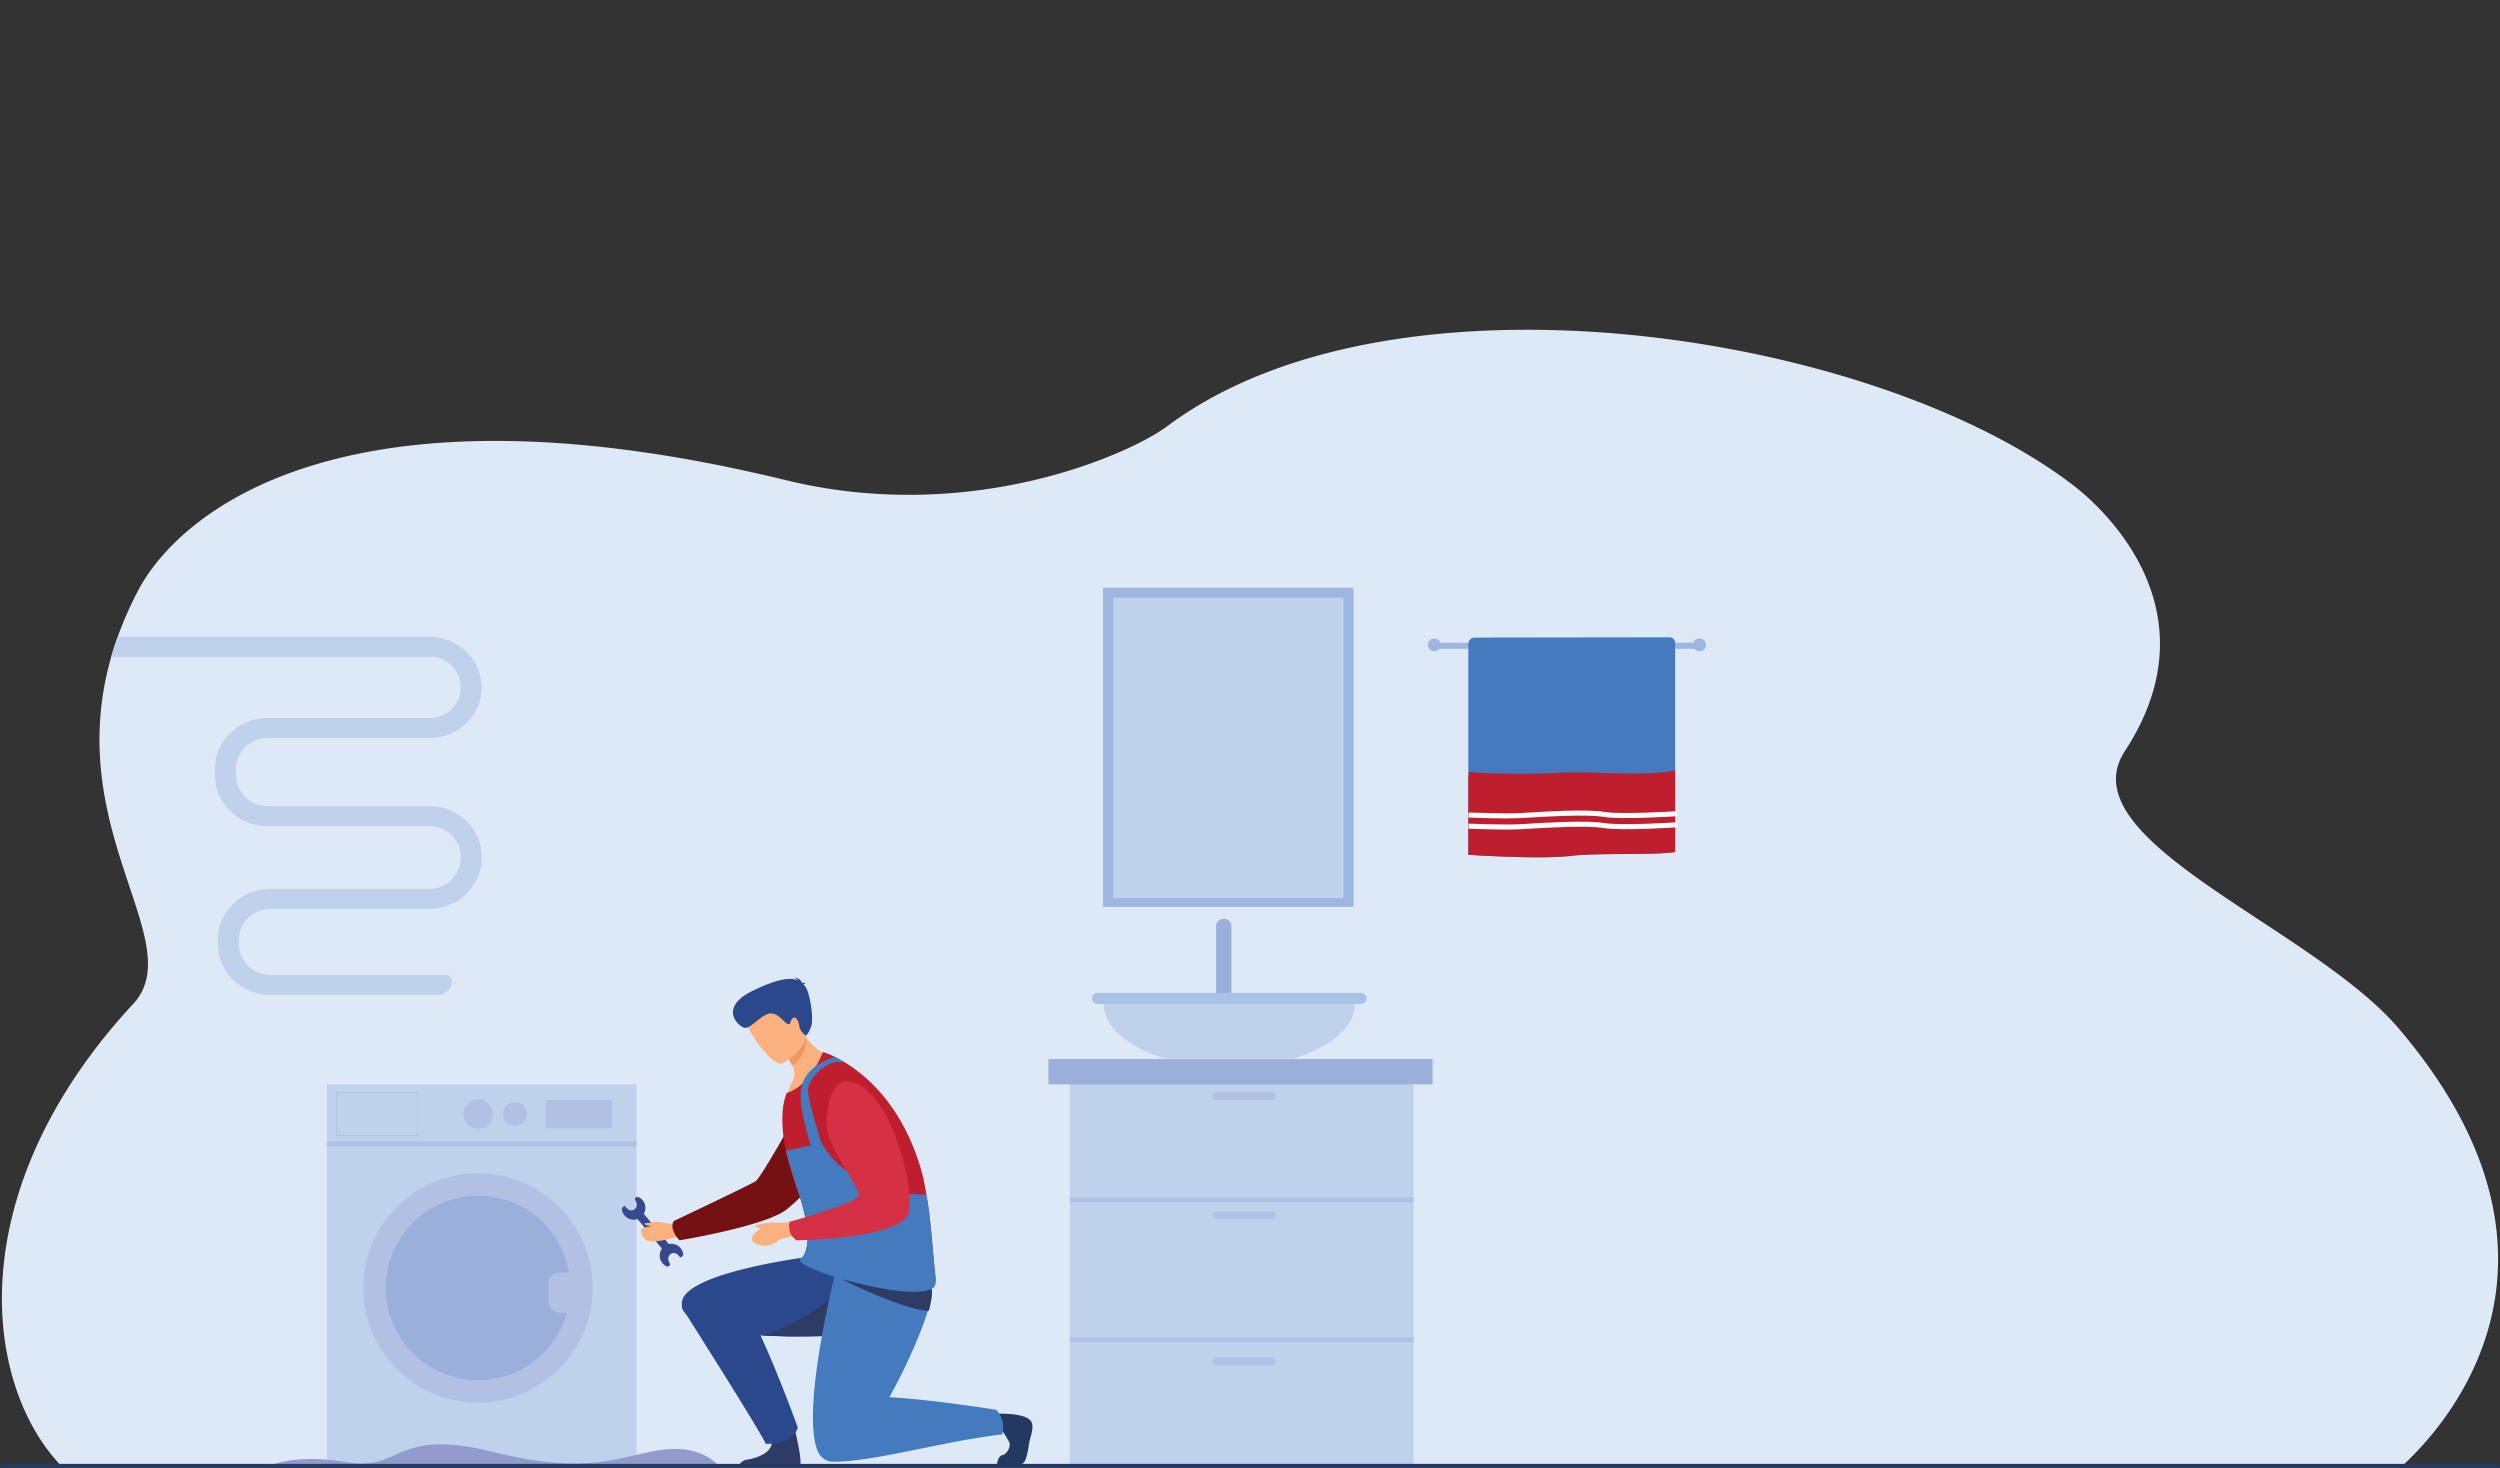 <svg id="Layer_1" data-name="Layer 1" xmlns="http://www.w3.org/2000/svg" viewBox="0 0 1048.01 615.36"><rect x="0" y="0" width="1048.01" height="615.36" fill="#333333" stroke="none"/><defs><style>.cls-1{fill:#dee9f7;}.cls-2{fill:#c0d1ec;}.cls-3{fill:#9fb6df;}.cls-4{fill:#447bbf;}.cls-5{fill:#be1e2d;}.cls-6{fill:#fff;}.cls-7{fill:#b2c1e3;}.cls-8{fill:#9ab0db;}.cls-9{fill:#a8c3e6;}.cls-10{fill:#919bce;}.cls-11{fill:#35498c;}.cls-12{fill:#fab17e;}.cls-13{fill:#751113;}.cls-14{fill:#2b488c;}.cls-15{fill:#2e3b65;}.cls-16{fill:#ee985e;}.cls-17{fill:#243962;}.cls-18{fill:#d63044;}</style></defs><path class="cls-1" d="M1006.18,615.33c-60,0-979.72.06-979.72,0C-7.23,581.17-17.15,499.62,55.81,420.87,82.54,392,11.63,336.72,57.66,248,75.15,214.26,145,156.3,329.4,201.28c78.4,19.12,144.92-11.42,159.65-22.44a164,164,0,0,1,27.11-16.32c101.48-49.1,276.8-17.83,353.32,41.19,10.85,8.37,60.16,51.65,21.29,111.14-24.54,37.56,78.28,73.44,114.81,116.33C1098.47,540.23,1007,613.91,1006.18,615.33Z"/><path class="cls-2" d="M201.92,359.16v.61c0,11.72-9.93,21.25-22.13,21.25H113.48c-7.36,0-13.36,5.75-13.36,12.82v2a13.13,13.13,0,0,0,13.36,12.83h73.21a2.69,2.69,0,0,1,2.7,2.69,5.74,5.74,0,0,1-5.73,5.73H113.48c-12.2,0-22.13-9.53-22.13-21.25v-2c0-11.71,9.93-21.24,22.13-21.24h66.31a13.11,13.11,0,0,0,13.36-12.83v-.61a13.12,13.12,0,0,0-13.36-12.83H112.25c-12.2,0-22.13-9.53-22.13-21.25v-2.84c0-11.72,9.93-21.25,22.13-21.25h67.54a12.84,12.84,0,1,0,0-25.66H46.63c.8-2.76,1.7-5.57,2.72-8.41H179.79c12.2,0,22.13,9.53,22.13,21.25s-9.93,21.24-22.13,21.24H112.25a13.11,13.11,0,0,0-13.36,12.83v2.84a13.12,13.12,0,0,0,13.36,12.84h67.54C192,337.92,201.92,347.45,201.92,359.16Z"/><rect class="cls-3" x="599.88" y="269.44" width="113.36" height="2.55"/><path class="cls-3" d="M598.57,270.34a2.69,2.69,0,1,1,2.69,2.69A2.69,2.69,0,0,1,598.57,270.34Z"/><path class="cls-3" d="M709.78,270.34a2.69,2.69,0,1,1,2.69,2.69A2.68,2.68,0,0,1,709.78,270.34Z"/><path class="cls-4" d="M702.23,269.51v87.65c-8.7,1.48-31.42.21-44.36,1.69s-42.34-.51-42.34-.51V269.91a2.64,2.64,0,0,1,2.63-2.63l81.72-.12A2.35,2.35,0,0,1,702.23,269.51Z"/><path class="cls-5" d="M702.23,323v34.14c-8.7,1.48-31.42.21-44.36,1.69s-42.34-.51-42.34-.51V325.49c.21-1.17.32-1.85.32-1.85a297.59,297.59,0,0,0,35.65.4C668.18,323,688.23,325.71,702.23,323Z"/><path class="cls-6" d="M631.43,343.08c-7.09,0-15.38-.34-15.85-.36l.09-2.12c.15,0,15.31.63,22.18.21l1.62-.1c8.32-.51,25.63-1.58,32.86-.38,7.44,1.24,30.37-.28,30.61-.29l.14,2.11c-1,.07-23.42,1.55-31.1.27-7-1.16-24.78-.06-32.38.41l-1.62.1C636.19,343,633.88,343.08,631.43,343.08Z"/><path class="cls-6" d="M631.43,347.75c-7.09,0-15.38-.34-15.85-.36l.09-2.12c.15,0,15.31.63,22.18.21l1.62-.1c8.32-.51,25.63-1.58,32.86-.38,7.44,1.24,30.37-.28,30.61-.29l.14,2.11c-1,.07-23.42,1.55-31.1.27-7-1.16-24.78-.06-32.38.41l-1.62.1C636.19,347.71,633.88,347.75,631.43,347.75Z"/><rect class="cls-3" x="462.4" y="246.4" width="105.04" height="133.77"/><rect class="cls-2" x="466.66" y="250.58" width="96.52" height="125.91"/><rect class="cls-2" x="137.03" y="454.55" width="129.79" height="159.77"/><rect class="cls-7" x="137.03" y="478.37" width="129.79" height="2.17"/><path class="cls-7" d="M175.43,476.26h-34.5V457.82h34.5Zm-34.07-.44H175V458.25H141.36Z"/><path class="cls-7" d="M194.2,467a6.18,6.18,0,1,1,6.18,6.18A6.17,6.17,0,0,1,194.2,467Z"/><path class="cls-7" d="M210.9,467a5,5,0,1,1,5,5A5,5,0,0,1,210.9,467Z"/><rect class="cls-7" x="228.87" y="461.11" width="27.63" height="11.85"/><circle class="cls-7" cx="200.38" cy="539.91" r="48.09"/><circle class="cls-8" cx="200.38" cy="539.91" r="38.67" transform="translate(-26.4 10.55) rotate(-2.83)"/><rect class="cls-7" x="229.95" y="533.41" width="14.3" height="16.9" rx="4.7"/><rect class="cls-2" x="448.49" y="452.38" width="144.1" height="161.66"/><rect class="cls-7" x="448.49" y="501.98" width="144.1" height="1.91"/><rect class="cls-7" x="508.47" y="457.91" width="26.13" height="3.2" rx="1.05"/><rect class="cls-7" x="448.49" y="560.65" width="144.1" height="1.91"/><rect class="cls-7" x="508.47" y="507.84" width="26.13" height="3.2" rx="1.05"/><rect class="cls-7" x="508.47" y="569.13" width="26.13" height="3.2" rx="1.05"/><rect class="cls-8" x="439.51" y="443.96" width="161.03" height="10.59"/><path class="cls-8" d="M513,420.87h0a3.23,3.23,0,0,1-3.22-3.22V388.37a3.23,3.23,0,0,1,3.22-3.22h0a3.23,3.23,0,0,1,3.22,3.22v29.28A3.23,3.23,0,0,1,513,420.87Z"/><path class="cls-2" d="M568,420.87c0,9.9-10.69,18.53-26.56,23.12H489.24c-15.86-4.59-26.56-13.22-26.56-23.12Z"/><path class="cls-9" d="M570.55,420.87H460.08a2.33,2.33,0,0,1-2.32-2.32h0a2.33,2.33,0,0,1,2.32-2.31H570.55a2.33,2.33,0,0,1,2.32,2.31h0A2.33,2.33,0,0,1,570.55,420.87Z"/><path class="cls-10" d="M301.91,615.36s-6.16-9.74-23.62-7.69-29.9,11.44-71.56,1-37.89,8.32-61.61,4.27S111,615.36,111,615.36Z"/><rect class="cls-11" x="271.93" y="506.96" width="3.44" height="18.23" transform="translate(-265.81 292.02) rotate(-39.51)"/><path class="cls-11" d="M266.26,503h0c.74,1.17,1,2.66.05,3.65-1.28,1.32-2.81.81-3.95-.57,0,0-.29-.35-.3-.36-.39-.48-1.44.57-1.38,1.19a5,5,0,0,0,7.63,3.61,5,5,0,0,0,1.13-7.32,4.88,4.88,0,0,0-1.87-1.4C266.9,501.49,265.86,502.36,266.26,503Z"/><path class="cls-11" d="M280.82,529.68v0c-.73-1.16-1-2.65-.05-3.64,1.28-1.32,2.82-.81,3.95.57,0,0,.29.35.3.36.39.48,1.45-.57,1.38-1.19a5,5,0,0,0-7.63-3.61,5,5,0,0,0,.74,8.72C280.18,531.17,281.23,530.3,280.82,529.68Z"/><path class="cls-12" d="M272.43,520.39c3.17.5,10.55-1.71,11.09-1.76,4.58-.44.16-4.94.16-4.94s-7.19-1.58-8.39-1.49a11.89,11.89,0,0,0-1.76.34l1.24,1.2s-6,.64-6.06,2A4.66,4.66,0,0,0,272.43,520.39Z"/><path class="cls-12" d="M275.29,512.2l-5.1.62c0,1.34,3.92.9,4.11,1.56s1.1-.92,1.1-.92Z"/><path class="cls-12" d="M322.81,512.61s-6.86.67-6.42,1.4,3.45,1,3.45,1l2.41-1.55Z"/><path class="cls-13" d="M282.27,515.92c-1.1-3.19.44-4.18.44-4.18s31.41-14.9,34-16.54,19.83-33.09,19.83-33.09,6.4-12.86,14.55-12.6c7.09.22,11,4.64,13.21,9.27a14.87,14.87,0,0,1-2.68,16.51c-9.41,9.95-28.3,29.66-33.19,32.65-10.89,6.66-43.53,12-43.53,12A10.68,10.68,0,0,1,282.27,515.92Z"/><path class="cls-14" d="M286.87,550.05c4.74,5.46,14.74,9,34,9.89,1.55.07,3.11.13,4.67.18s3.23.08,4.84.11c5.25.07,10.46,0,15.43-.16s9.41-.43,13.57-.77c8.13-.68,14.63-1.66,18-2.79a6.4,6.4,0,0,0,2.13-1,3.63,3.63,0,0,0,.83-1.08c1.22-2.25.59-6-.88-10-2.15-5.93-6.08-12.65-8.73-16.86-.53-.84-1-1.58-1.4-2.19-.81-1.24-1.31-2-1.31-2s-9,.83-21.35,2.43c-2.51.33-5.17.69-7.91,1.08-26.52,3.75-52.95,10.49-52.92,19.43C285.84,547.64,285.75,548.77,286.87,550.05Z"/><path class="cls-15" d="M319.71,559.83c1.61,0,9.08.37,10.69.4,5.25.07,10.46,0,15.43-.16l4.68-18.83C343.28,551.32,322,559.18,319.71,559.83Z"/><path class="cls-15" d="M335.33,614.53H309.62a4.56,4.56,0,0,1,3.77-2.67c4.05-.71,11.08-2.9,10.18-8.74s8.94-6.69,8.94-6.69S336.62,612.28,335.33,614.53Z"/><path class="cls-14" d="M286.45,549.08s31.89,50.18,34.55,56.14c0,0,10.85,1,13.46-6.74,0,0-19-53-27.29-57.31S286.45,549.08,286.45,549.08Z"/><path class="cls-12" d="M350.77,443.45s-11,15-20.77,15.84a29.79,29.79,0,0,1,2.27-6.28,6.6,6.6,0,0,0-.12-6.28.41.41,0,0,0,0-.09,58.44,58.44,0,0,1-2.77-5.44l4.5-8.15.93-4.38a29.2,29.2,0,0,0,2.65,5.52A20.87,20.87,0,0,0,350.77,443.45Z"/><path class="cls-16" d="M337.84,434.11a12.64,12.64,0,0,1-5.74,12.53,58.44,58.44,0,0,1-2.77-5.44l4.5-8.15C337.43,432.52,337.84,434.11,337.84,434.11Z"/><path class="cls-12" d="M328,445.74s13.78-7.51,9-16-6.26-15.21-15.26-10.78-8.86,8.64-7.95,11.87S324.25,447.47,328,445.74Z"/><path class="cls-14" d="M336.88,412.79c.08-.22.34-.47,1-.78a3.08,3.08,0,0,0-1.47.13c-.53-.94-1.74-2.5-3.6-2.28a2.3,2.3,0,0,1,1.63,1.16c-2.75-1.29-7.52-1.16-18.79,4.27-14.85,7.15-5.95,15.16-3.51,15.58s6.18-4.76,10-5.89,6.61,4,8.15,4.28.54-.87,1.94-2.3,2.66,1.36,2.89,3.4,2.69,3.75,2.69,3.75.81-.15,2.17-3.64-.63-15.26-2.6-17.17Z"/><path class="cls-17" d="M419.13,598.13s3.21,4.86,3.95,6.44-.71,4.93-2.91,5.43c-1.94.45-2.23,3.89-2.23,3.89h9.4a2.47,2.47,0,0,0,2.27-1.4c1.32-2.91,1.63-6.7,1.89-8,.56-2.67,1.67-4.91,1.18-7.62s-5.11-4.27-13.55-4.25C409.87,592.68,419.13,598.13,419.13,598.13Z"/><path class="cls-5" d="M391.51,539.49c-7.08,7.51-59.1-8-54.74-12,1.11-1,.73-2.21,1.18-3.83,2.16-7.68-2.14-20.82-4-25.91-.43-1.19-.73-1.93-.78-2.08a89.44,89.44,0,0,1-4-14.49c-1.72-9.18-1.68-17.72.66-22.95,0,0,0-.05,0-.07C339.62,455.33,345,441,345,441s30.87,8.77,42.07,52.82c0,0,.58,2.8,1.29,7h0c.21,1.29.45,2.72.68,4.24,1.19,7.84,1.89,17.89,2.6,25.37,0,.26.05.53.08.8C392.07,534.48,392.69,538.24,391.51,539.49Z"/><path class="cls-4" d="M350.55,532s5.19.68,15.65,1.45c10.83.81,22.32,2.52,24.19,6.16.62,1.2.19,4.25-1,8.47-2.67,9.32-9.15,24.33-16.55,37.63,19,1.1,44.85,5.3,44.85,5.3a11.36,11.36,0,0,1,2.46,10.37c-1.36,0-5.44.59-11,1.49-20.16,3.24-44.71,9.91-59.94,9.91-3.33,0-5.82-2.36-6.83-5.45h0C336.1,588.32,350.55,532,350.55,532Z"/><path class="cls-15" d="M389.37,549.53c-10.49-.33-36.79-13.24-36.36-13.34a125.51,125.51,0,0,1,13.19-2.57c10.83.88,22.32,2.73,24.19,6.7C391,541.63,390.58,545,389.37,549.53Z"/><path class="cls-4" d="M350.16,443.15s-13.19,2.74-14.48,14.3c-.94,8.43,5.75,27.5,5.75,27.5l4.27-1.76s-8.08-23.54-6.84-27.55c1.6-5.13,9.18-12.82,16.16-9.75Z"/><path class="cls-4" d="M391.51,539.49c-7.08,7.51-60.22-7.86-55.86-11.82a8.18,8.18,0,0,0,2.3-4c2.16-7.68-2.14-20.82-4-25.91-.43-1.19-4.49-15.18-4.55-15.33l15-3.24s4.23,7.29,9.73,11a60.7,60.7,0,0,0,34.24,10.61h0c.21,1.29.45,2.72.68,4.24,1.19,7.84,1.89,17.89,2.6,25.37,0,.26.05.53.08.8C392.07,534.48,392.69,538.24,391.51,539.49Z"/><path class="cls-12" d="M333,512a29,29,0,0,1-4.91.64c-2.28.07-4.7-.35-5.8.11-2.32,1-9.65,6-6.11,8.17a8.15,8.15,0,0,0,9.61-.56c2.42-2,9-2.12,9-2.12Z"/><path class="cls-18" d="M357.63,453.76c15.91,4.59,25.6,42.77,23.36,54.2s-47.16,12-47.16,12-2.52-2-2.82-4a9,9,0,0,1,0-3.8s28.4-7.71,29-11-13.67-20.65-13.46-30.08S349,451.25,357.63,453.76Z"/><rect class="cls-17" y="613.67" width="1048.01" height="1.68" rx="0.84"/></svg>